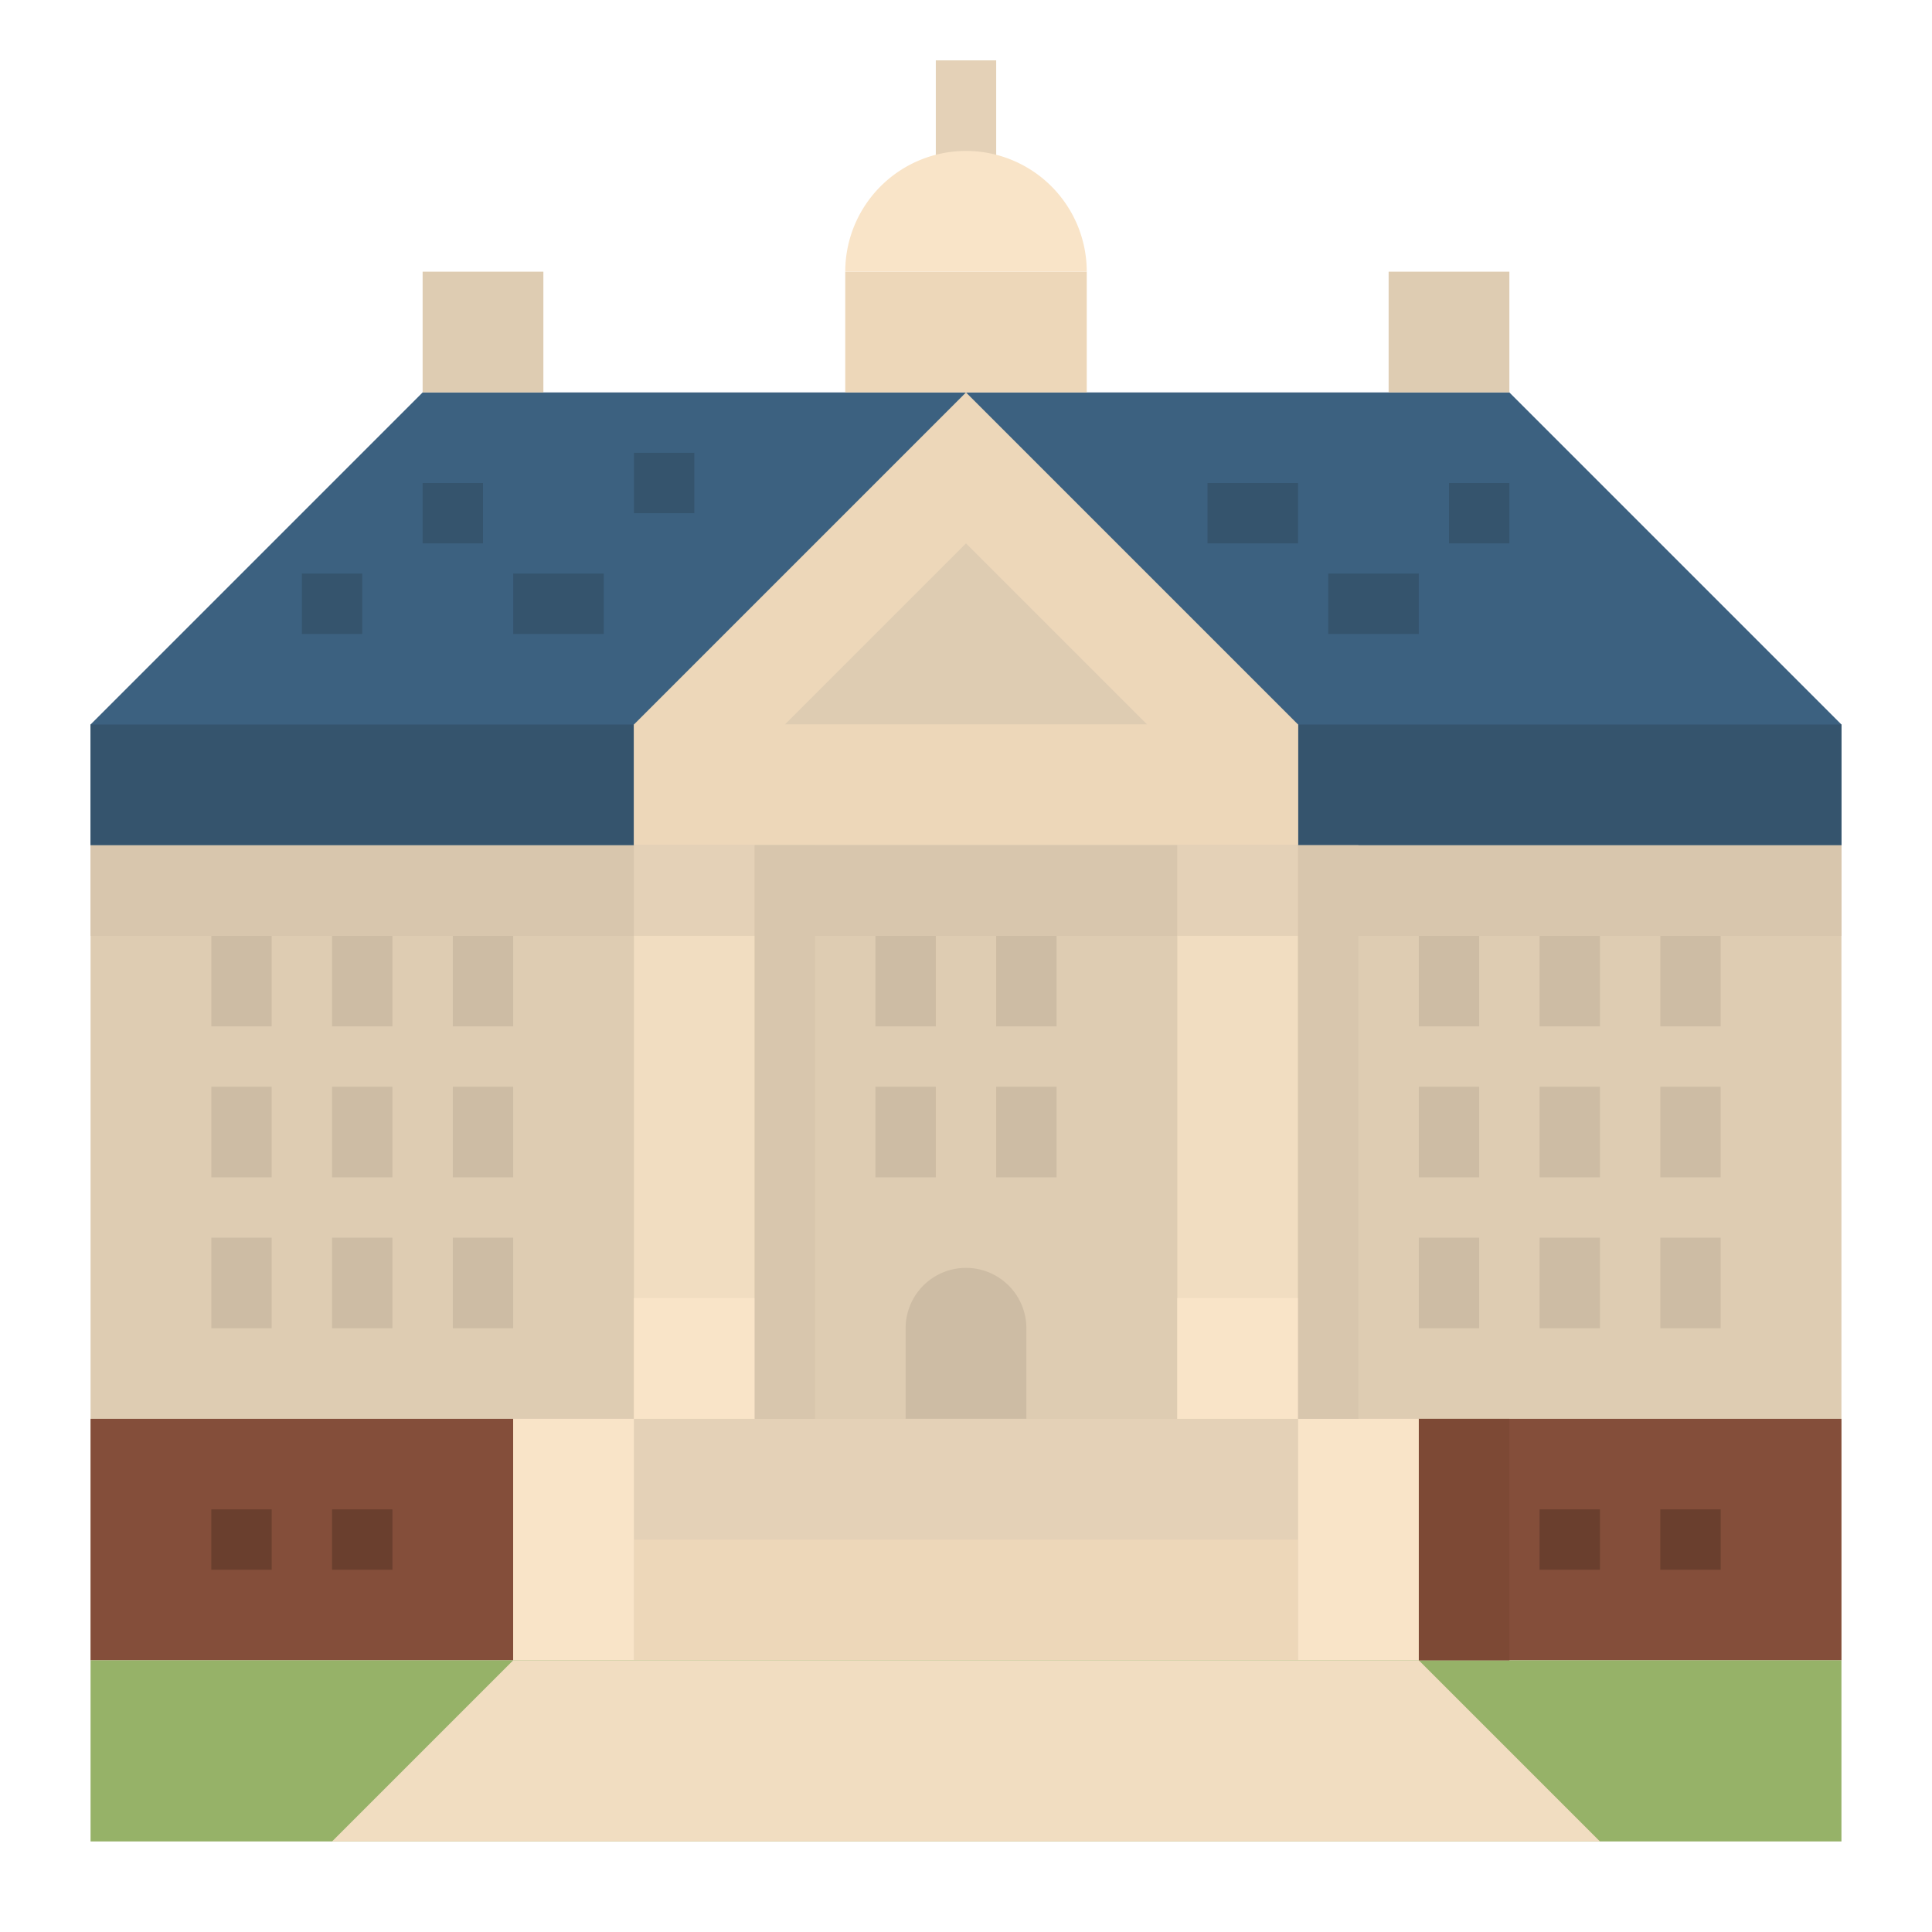 <svg xmlns="http://www.w3.org/2000/svg" viewBox="0 0 512 512"><title>school-building-education-college-architecture</title><g id="Flat"><rect x="248" y="16" width="16" height="32" style="fill:#e4d1b7"/><rect x="24" y="224" width="464" height="216" style="fill:#deccb2"/><polygon points="488 224 24 224 24 192 112 104 400 104 488 192 488 224" style="fill:#3c6180"/><rect x="24" y="192" width="464" height="32" style="fill:#35546d"/><polygon points="344 224 168 224 168 192 256 104 344 192 344 224" style="fill:#edd7b9"/><polygon points="304 192 208 192 256 144 304 192" style="fill:#deccb2"/><rect x="224" y="72" width="64" height="32" style="fill:#edd7b9"/><path d="M256,40h0a32,32,0,0,1,32,32v0a0,0,0,0,1,0,0H224a0,0,0,0,1,0,0v0A32,32,0,0,1,256,40Z" style="fill:#f9e4c8"/><rect x="112" y="72" width="32" height="32" style="fill:#deccb2"/><rect x="368" y="72" width="32" height="32" style="fill:#deccb2"/><rect x="112" y="128" width="16" height="16" style="fill:#35546d"/><rect x="136" y="152" width="24" height="16" style="fill:#35546d"/><rect x="320" y="128" width="24" height="16" style="fill:#35546d"/><rect x="168" y="120" width="16" height="16" style="fill:#35546d"/><rect x="352" y="152" width="24" height="16" style="fill:#35546d"/><rect x="384" y="128" width="16" height="16" style="fill:#35546d"/><rect x="80" y="152" width="16" height="16" style="fill:#35546d"/><rect x="168" y="192" width="176" height="32" style="fill:#edd7b9"/><rect x="168" y="224" width="32" height="152" style="fill:#f1ddc1"/><rect x="312" y="224" width="32" height="152" style="fill:#f1ddc1"/><rect x="168" y="224" width="32" height="24" style="fill:#e4d1b7"/><rect x="312" y="224" width="32" height="24" style="fill:#e4d1b7"/><path d="M272,376H240V352a16,16,0,0,1,16-16h0a16,16,0,0,1,16,16Z" style="fill:#cdbca4"/><rect x="56" y="248" width="16" height="24" style="fill:#cdbca4"/><rect x="88" y="248" width="16" height="24" style="fill:#cdbca4"/><rect x="120" y="248" width="16" height="24" style="fill:#cdbca4"/><rect x="56" y="288" width="16" height="24" style="fill:#cdbca4"/><rect x="88" y="288" width="16" height="24" style="fill:#cdbca4"/><rect x="120" y="288" width="16" height="24" style="fill:#cdbca4"/><rect x="56" y="328" width="16" height="24" style="fill:#cdbca4"/><rect x="88" y="328" width="16" height="24" style="fill:#cdbca4"/><rect x="120" y="328" width="16" height="24" style="fill:#cdbca4"/><rect x="232" y="288" width="16" height="24" style="fill:#cdbca4"/><rect x="264" y="288" width="16" height="24" style="fill:#cdbca4"/><rect x="232" y="248" width="16" height="24" style="fill:#cdbca4"/><rect x="264" y="248" width="16" height="24" style="fill:#cdbca4"/><rect x="376" y="248" width="16" height="24" style="fill:#cdbca4"/><rect x="408" y="248" width="16" height="24" style="fill:#cdbca4"/><rect x="440" y="248" width="16" height="24" style="fill:#cdbca4"/><rect x="376" y="288" width="16" height="24" style="fill:#cdbca4"/><rect x="408" y="288" width="16" height="24" style="fill:#cdbca4"/><rect x="440" y="288" width="16" height="24" style="fill:#cdbca4"/><rect x="376" y="328" width="16" height="24" style="fill:#cdbca4"/><rect x="408" y="328" width="16" height="24" style="fill:#cdbca4"/><rect x="440" y="328" width="16" height="24" style="fill:#cdbca4"/><rect x="24" y="376" width="112" height="64" style="fill:#844e3a"/><rect x="376" y="376" width="112" height="64" style="fill:#844e3a"/><rect x="168" y="376" width="176" height="32" style="fill:#e4d1b7"/><rect x="168" y="408" width="176" height="32" style="fill:#edd7b9"/><rect x="168" y="344" width="32" height="32" style="fill:#f9e4c8"/><rect x="312" y="344" width="32" height="32" style="fill:#f9e4c8"/><rect x="56" y="400" width="16" height="16" style="fill:#6a3f2e"/><rect x="88" y="400" width="16" height="16" style="fill:#6a3f2e"/><rect x="408" y="400" width="16" height="16" style="fill:#6a3f2e"/><rect x="440" y="400" width="16" height="16" style="fill:#6a3f2e"/><rect x="136" y="376" width="32" height="64" style="fill:#f9e4c8"/><rect x="344" y="376" width="32" height="64" style="fill:#f9e4c8"/><rect x="24" y="440" width="464" height="48" style="fill:#96b268"/><polygon points="424 488 88 488 136 440 376 440 424 488" style="fill:#f1ddc1"/><rect x="200" y="224" width="112" height="24" style="fill:#d8c6ad"/><rect x="24" y="224" width="144" height="24" style="fill:#d8c6ad"/><rect x="344" y="224" width="144" height="24" style="fill:#d8c6ad"/><rect x="344" y="224" width="16" height="152" style="fill:#d8c6ad"/><rect x="200" y="224" width="16" height="152" style="fill:#d8c6ad"/><rect x="376" y="376" width="24" height="64" style="fill:#7d4935"/></g></svg>